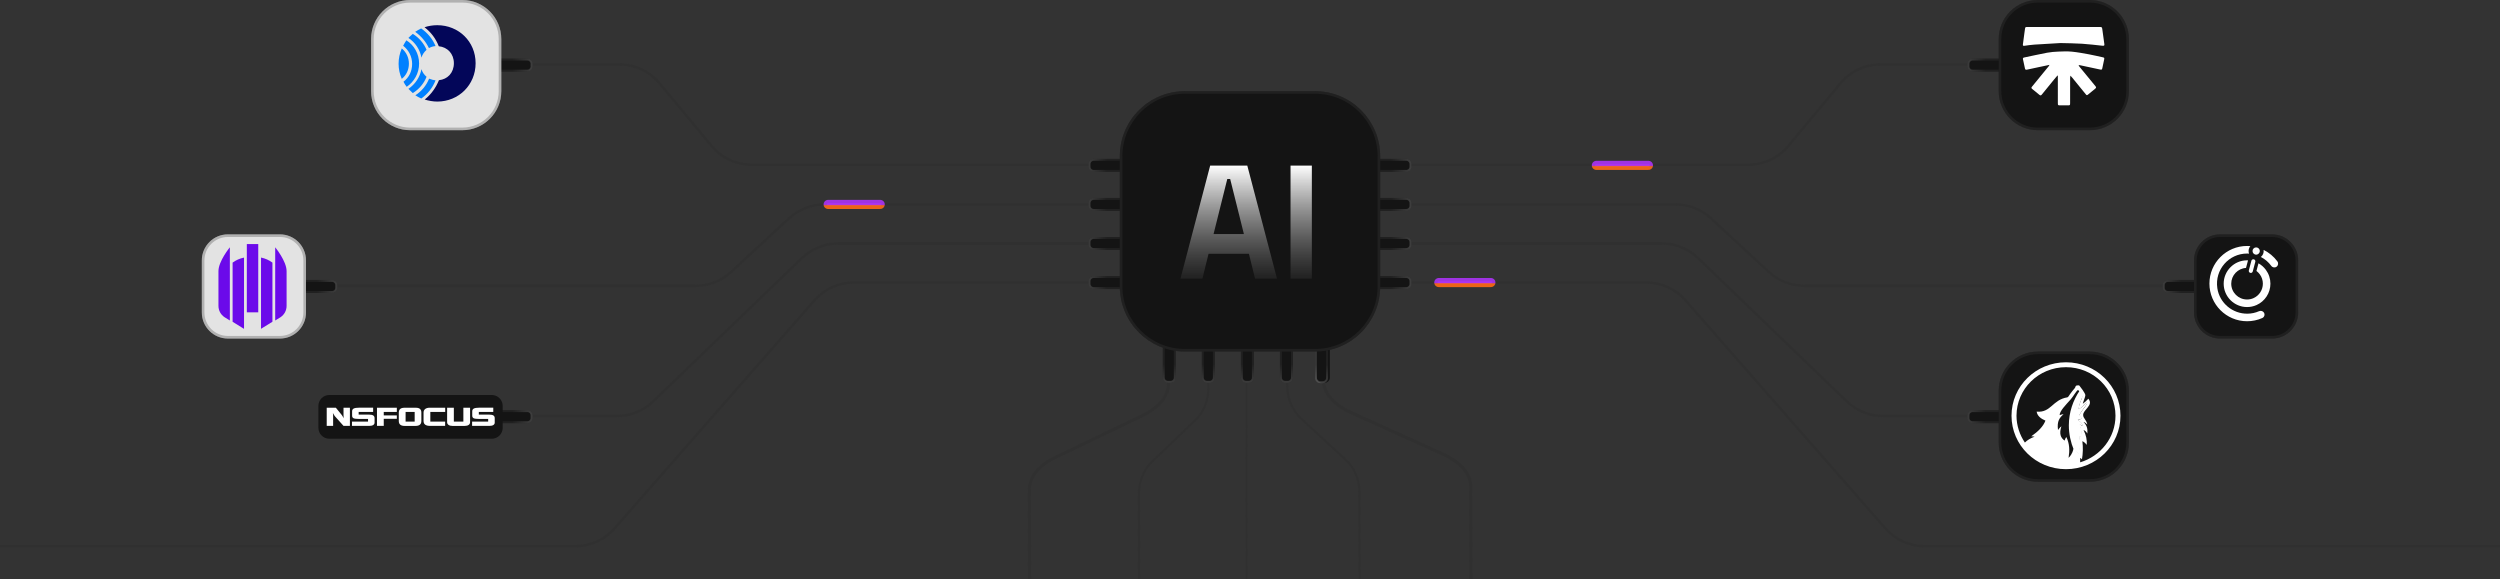 <?xml version="1.0" encoding="utf-8"?>
<svg width="100%" height="100%" viewBox="0 0 1920 445" version="1.1" xmlns="http://www.w3.org/2000/svg" style="fill-rule:evenodd;clip-rule:evenodd;">
  <rect x="0" y="0" width="1920" height="445" fill="#333333" stroke="none"/>
  <path d="M 897.061 75.685 L 897.453 294.473 C 897.47 303.993 890.134 313.029 877.434 319.128 L 810.575 351.242 C 797.875 357.342 790.539 366.377 790.556 375.897 L 790.687 448.952" style="fill: none; fill-rule: nonzero; stroke: rgb(47, 47, 47); stroke-opacity: 0.7; stroke-width: 2.42px;"/>
  <path d="M 927.652 79.223 L 928.044 298.011 C 928.061 307.531 924.401 316.562 918.057 322.654 L 884.657 354.73 C 878.313 360.822 874.653 369.853 874.67 379.373 L 874.801 452.428" style="fill: none; fill-rule: nonzero; stroke: rgb(47, 47, 47); stroke-opacity: 0.7; stroke-width: 1.72px;"/>
  <path d="M 988.221 77.801 L 988.614 296.59 C 988.631 306.11 992.442 315.132 999.013 321.209 L 1033.61 353.207 C 1040.18 359.284 1043.99 368.306 1044.01 377.826 L 1044.14 450.881" style="fill: none; fill-rule: nonzero; stroke: rgb(47, 47, 47); stroke-opacity: 0.7; stroke-width: 1.74px;"/>
  <path d="M 956.995 79 L 957.387 297.788 C 957.405 307.308 957.404 316.335 957.386 322.42 L 957.291 354.458 C 957.273 360.543 957.273 369.57 957.29 379.09 L 957.421 452.144" style="fill: none; fill-rule: nonzero; stroke: rgb(47, 47, 47); stroke-opacity: 0.7; stroke-width: 1.41px;"/>
  <path d="M 1016.07 73.501 L 1016.46 292.289 C 1016.48 301.809 1024.25 310.827 1037.67 316.896 L 1108.3 348.853 C 1121.71 354.922 1129.48 363.94 1129.5 373.46 L 1129.63 446.514" style="fill: none; fill-rule: nonzero; stroke: rgb(47, 47, 47); stroke-opacity: 0.7; stroke-width: 2.51px;"/>
  <path d="M 1069.5 126.5 L 1342.73 126.5 C 1354.62 126.5 1365.9 121.211 1373.5 112.068 L 1413.5 63.932 C 1421.1 54.789 1432.38 49.5 1444.27 49.5 L 1535.5 49.5" style="fill:none;fill-rule:nonzero;stroke:#2f2f2f;stroke-opacity:0.7;stroke-width:2px;"/>
  <path d="M 1069.5 187 L 1276.36 187 C 1286.72 187 1296.66 191.014 1304.12 198.197 L 1418.38 308.303 C 1425.84 315.486 1435.78 319.5 1446.14 319.5 L 1535.5 319.5" style="fill:none;fill-rule:nonzero;stroke:#2f2f2f;stroke-opacity:0.7;stroke-width:2px;"/>
  <path d="M 1069.5 157 L 1286.83 157 C 1296.9 157 1306.61 160.803 1314 167.65 L 1358.5 208.85 C 1365.89 215.697 1375.6 219.5 1385.67 219.5 L 1685.5 219.5" style="fill:none;fill-rule:nonzero;stroke:#2f2f2f;stroke-opacity:0.7;stroke-width:2px;"/>
  <path d="M 1069.5 217 L 1264.37 217 C 1275.89 217 1286.86 221.969 1294.45 230.634 L 1448.05 405.866 C 1455.64 414.531 1466.61 419.5 1478.13 419.5 L 1920 419.5" style="fill:none;fill-rule:nonzero;stroke:#2f2f2f;stroke-opacity:0.7;stroke-width:2px;"/>
  <path d="M 1511 49 L 1511 51 C 1511 53.208 1512.79 55 1515 55 L 1537 55 C 1539.21 55 1541 53.208 1541 51 L 1541 49 C 1541 46.792 1539.21 45 1537 45 L 1515 45 C 1512.79 45 1511 46.792 1511 49 Z" style="fill:#141414;"/>
  <path d="M 1511.75 49 L 1511.75 51 C 1511.75 52.794 1513.21 54.25 1515 54.25 L 1537 54.25 C 1538.79 54.25 1540.25 52.794 1540.25 51 L 1540.25 49 C 1540.25 47.206 1538.79 45.75 1537 45.75 L 1515 45.75 C 1513.21 45.75 1511.75 47.206 1511.75 49 Z" style="fill:none;stroke:url(#_Linear1);stroke-width:1.5px;"/>
  <path d="M 1511 319 L 1511 321 C 1511 323.208 1512.79 325 1515 325 L 1537 325 C 1539.21 325 1541 323.208 1541 321 L 1541 319 C 1541 316.792 1539.21 315 1537 315 L 1515 315 C 1512.79 315 1511 316.792 1511 319 Z" style="fill:#141414;"/>
  <path d="M 1511.75 319 L 1511.75 321 C 1511.75 322.794 1513.21 324.25 1515 324.25 L 1537 324.25 C 1538.79 324.25 1540.25 322.794 1540.25 321 L 1540.25 319 C 1540.25 317.206 1538.79 315.75 1537 315.75 L 1515 315.75 C 1513.21 315.75 1511.75 317.206 1511.75 319 Z" style="fill:none;stroke:url(#_Linear2);stroke-width:1.5px;"/>
  <path d="M 1661 219 L 1661 221 C 1661 223.208 1662.79 225 1665 225 L 1687 225 C 1689.21 225 1691 223.208 1691 221 L 1691 219 C 1691 216.792 1689.21 215 1687 215 L 1665 215 C 1662.79 215 1661 216.792 1661 219 Z" style="fill:#141414;"/>
  <path d="M 1661.75 219 L 1661.75 221 C 1661.75 222.794 1663.21 224.25 1665 224.25 L 1687 224.25 C 1688.79 224.25 1690.25 222.794 1690.25 221 L 1690.25 219 C 1690.25 217.206 1688.79 215.75 1687 215.75 L 1665 215.75 C 1663.21 215.75 1661.75 217.206 1661.75 219 Z" style="fill:none;stroke:url(#_Linear3);stroke-width:1.5px;"/>
  <path d="M 850.5 126.5 L 577.266 126.5 C 565.377 126.5 554.104 121.211 546.505 112.068 L 506.495 63.932 C 498.896 54.789 487.623 49.5 475.734 49.5 L 384.5 49.5" style="fill:none;fill-rule:nonzero;stroke:#2f2f2f;stroke-opacity:0.7;stroke-width:2px;"/>
  <path d="M 850.5 187 L 643.636 187 C 633.284 187 623.335 191.014 615.881 198.197 L 501.619 308.303 C 494.165 315.486 484.216 319.5 473.864 319.5 L 384.5 319.5" style="fill:none;fill-rule:nonzero;stroke:#2f2f2f;stroke-opacity:0.7;stroke-width:2px;"/>
  <path d="M 850.5 157 L 633.175 157 C 623.098 157 613.392 160.803 605.998 167.65 L 561.502 208.85 C 554.108 215.697 544.402 219.5 534.325 219.5 L 234.5 219.5" style="fill:none;fill-rule:nonzero;stroke:#2f2f2f;stroke-opacity:0.7;stroke-width:2px;"/>
  <path d="M 850.5 217 L 655.63 217 C 644.107 217 633.145 221.969 625.55 230.634 L 471.95 405.866 C 464.355 414.531 453.393 419.5 441.87 419.5 L 0 419.5" style="fill:none;fill-rule:nonzero;stroke:#2f2f2f;stroke-opacity:0.7;stroke-width:2px;"/>
  <path d="M 409 49 L 409 51 C 409 53.208 407.208 55 405 55 L 383 55 C 380.792 55 379 53.208 379 51 L 379 49 C 379 46.792 380.792 45 383 45 L 405 45 C 407.208 45 409 46.792 409 49 Z" style="fill:#141414;"/>
  <path d="M 408.25 49 L 408.25 51 C 408.25 52.794 406.794 54.25 405 54.25 L 383 54.25 C 381.206 54.25 379.75 52.794 379.75 51 L 379.75 49 C 379.75 47.206 381.206 45.75 383 45.75 L 405 45.75 C 406.794 45.75 408.25 47.206 408.25 49 Z" style="fill:none;stroke:url(#_Linear4);stroke-width:1.5px;"/>
  <path d="M 409 319 L 409 321 C 409 323.208 407.208 325 405 325 L 383 325 C 380.792 325 379 323.208 379 321 L 379 319 C 379 316.792 380.792 315 383 315 L 405 315 C 407.208 315 409 316.792 409 319 Z" style="fill:#141414;"/>
  <path d="M 408.25 319 L 408.25 321 C 408.25 322.794 406.794 324.25 405 324.25 L 383 324.25 C 381.206 324.25 379.75 322.794 379.75 321 L 379.75 319 C 379.75 317.206 381.206 315.75 383 315.75 L 405 315.75 C 406.794 315.75 408.25 317.206 408.25 319 Z" style="fill:none;stroke:url(#_Linear5);stroke-width:1.5px;"/>
  <path d="M 259 219 L 259 221 C 259 223.208 257.208 225 255 225 L 233 225 C 230.792 225 229 223.208 229 221 L 229 219 C 229 216.792 230.792 215 233 215 L 255 215 C 257.208 215 259 216.792 259 219 Z" style="fill:#141414;"/>
  <path d="M 258.25 219 L 258.25 221 C 258.25 222.794 256.794 224.25 255 224.25 L 233 224.25 C 231.206 224.25 229.75 222.794 229.75 221 L 229.75 219 C 229.75 217.206 231.206 215.75 233 215.75 L 255 215.75 C 256.794 215.75 258.25 217.206 258.25 219 Z" style="fill:none;stroke:url(#_Linear6);stroke-width:1.5px;"/>
  <path d="M 1084 126 L 1084 128 C 1084 130.208 1082.21 132 1080 132 L 1058 132 C 1055.79 132 1054 130.208 1054 128 L 1054 126 C 1054 123.792 1055.79 122 1058 122 L 1080 122 C 1082.21 122 1084 123.792 1084 126 Z" style="fill:#141414;"/>
  <path d="M 1083.25 126 L 1083.25 128 C 1083.25 129.794 1081.79 131.25 1080 131.25 L 1058 131.25 C 1056.21 131.25 1054.75 129.794 1054.75 128 L 1054.75 126 C 1054.75 124.206 1056.21 122.75 1058 122.75 L 1080 122.75 C 1081.79 122.75 1083.25 124.206 1083.25 126 Z" style="fill:none;stroke:url(#_Linear7);stroke-width:1.5px;"/>
  <path d="M 1084 156 L 1084 158 C 1084 160.208 1082.21 162 1080 162 L 1058 162 C 1055.79 162 1054 160.208 1054 158 L 1054 156 C 1054 153.792 1055.79 152 1058 152 L 1080 152 C 1082.21 152 1084 153.792 1084 156 Z" style="fill:#141414;"/>
  <path d="M 1083.25 156 L 1083.25 158 C 1083.25 159.794 1081.79 161.25 1080 161.25 L 1058 161.25 C 1056.21 161.25 1054.75 159.794 1054.75 158 L 1054.75 156 C 1054.75 154.206 1056.21 152.75 1058 152.75 L 1080 152.75 C 1081.79 152.75 1083.25 154.206 1083.25 156 Z" style="fill:none;stroke:url(#_Linear8);stroke-width:1.5px;"/>
  <path d="M 1084 186 L 1084 188 C 1084 190.208 1082.21 192 1080 192 L 1058 192 C 1055.79 192 1054 190.208 1054 188 L 1054 186 C 1054 183.792 1055.79 182 1058 182 L 1080 182 C 1082.21 182 1084 183.792 1084 186 Z" style="fill:#141414;"/>
  <path d="M 1083.25 186 L 1083.25 188 C 1083.25 189.794 1081.79 191.25 1080 191.25 L 1058 191.25 C 1056.21 191.25 1054.75 189.794 1054.75 188 L 1054.75 186 C 1054.75 184.206 1056.21 182.75 1058 182.75 L 1080 182.75 C 1081.79 182.75 1083.25 184.206 1083.25 186 Z" style="fill:none;stroke:url(#_Linear9);stroke-width:1.5px;"/>
  <path d="M 1084 216 L 1084 218 C 1084 220.208 1082.21 222 1080 222 L 1058 222 C 1055.79 222 1054 220.208 1054 218 L 1054 216 C 1054 213.792 1055.79 212 1058 212 L 1080 212 C 1082.21 212 1084 213.792 1084 216 Z" style="fill:#141414;"/>
  <path d="M 1083.25 216 L 1083.25 218 C 1083.25 219.794 1081.79 221.25 1080 221.25 L 1058 221.25 C 1056.21 221.25 1054.75 219.794 1054.75 218 L 1054.75 216 C 1054.75 214.206 1056.21 212.75 1058 212.75 L 1080 212.75 C 1081.79 212.75 1083.25 214.206 1083.25 216 Z" style="fill:none;stroke:url(#_Linear10);stroke-width:1.5px;"/>
  <path d="M 988.992 294 L 986.992 294 C 984.784 294 982.992 292.208 982.992 290 L 982.992 268 C 982.992 265.792 984.784 264 986.992 264 L 988.992 264 C 991.2 264 992.992 265.792 992.992 268 L 992.992 290 C 992.992 292.208 991.2 294 988.992 294 Z" style="fill:#141414;"/>
  <path d="M 988.992 293.25 L 986.992 293.25 C 985.198 293.25 983.742 291.794 983.742 290 L 983.742 268 C 983.742 266.206 985.198 264.75 986.992 264.75 L 988.992 264.75 C 990.786 264.75 992.242 266.206 992.242 268 L 992.242 290 C 992.242 291.794 990.786 293.25 988.992 293.25 Z" style="fill:none;stroke:url(#_Linear11);stroke-width:1.5px;"/>
  <path d="M 1017.34 294 L 1015.34 294 C 1013.13 294 1011.34 292.208 1011.34 290 L 1011.34 268 C 1011.34 265.792 1013.13 264 1015.34 264 L 1017.34 264 C 1019.55 264 1021.34 265.792 1021.34 268 L 1021.34 290 C 1021.34 292.208 1019.55 294 1017.34 294 Z" style="fill:#141414;"/>
  <path d="M 1015.92 293.49 L 1013.92 293.49 C 1012.13 293.49 1010.67 292.034 1010.67 290.24 L 1010.67 268.24 C 1010.67 266.446 1012.13 264.99 1013.92 264.99 L 1015.92 264.99 C 1017.71 264.99 1019.17 266.446 1019.17 268.24 L 1019.17 290.24 C 1019.17 292.034 1017.71 293.49 1015.92 293.49 Z" style="fill:none;stroke:url(#_Linear12);stroke-width:1.5px;"/>
  <path d="M 958.992 294 L 956.992 294 C 954.784 294 952.992 292.208 952.992 290 L 952.992 268 C 952.992 265.792 954.784 264 956.992 264 L 958.992 264 C 961.2 264 962.992 265.792 962.992 268 L 962.992 290 C 962.992 292.208 961.2 294 958.992 294 Z" style="fill:#141414;"/>
  <path d="M 958.992 293.25 L 956.992 293.25 C 955.198 293.25 953.742 291.794 953.742 290 L 953.742 268 C 953.742 266.206 955.198 264.75 956.992 264.75 L 958.992 264.75 C 960.786 264.75 962.242 266.206 962.242 268 L 962.242 290 C 962.242 291.794 960.786 293.25 958.992 293.25 Z" style="fill:none;stroke:url(#_Linear13);stroke-width:1.5px;"/>
  <path d="M 928.992 294 L 926.992 294 C 924.784 294 922.992 292.208 922.992 290 L 922.992 268 C 922.992 265.792 924.784 264 926.992 264 L 928.992 264 C 931.2 264 932.992 265.792 932.992 268 L 932.992 290 C 932.992 292.208 931.2 294 928.992 294 Z" style="fill:#141414;"/>
  <path d="M 928.992 293.25 L 926.992 293.25 C 925.198 293.25 923.742 291.794 923.742 290 L 923.742 268 C 923.742 266.206 925.198 264.75 926.992 264.75 L 928.992 264.75 C 930.786 264.75 932.242 266.206 932.242 268 L 932.242 290 C 932.242 291.794 930.786 293.25 928.992 293.25 Z" style="fill:none;stroke:url(#_Linear14);stroke-width:1.5px;"/>
  <path d="M 898.992 294 L 896.992 294 C 894.784 294 892.992 292.208 892.992 290 L 892.992 268 C 892.992 265.792 894.784 264 896.992 264 L 898.992 264 C 901.2 264 902.992 265.792 902.992 268 L 902.992 290 C 902.992 292.208 901.2 294 898.992 294 Z" style="fill:#141414;"/>
  <path d="M 898.992 293.25 L 896.992 293.25 C 895.198 293.25 893.742 291.794 893.742 290 L 893.742 268 C 893.742 266.206 895.198 264.75 896.992 264.75 L 898.992 264.75 C 900.786 264.75 902.242 266.206 902.242 268 L 902.242 290 C 902.242 291.794 900.786 293.25 898.992 293.25 Z" style="fill:none;stroke:url(#_Linear15);stroke-width:1.5px;"/>
  <path d="M 836 126 L 836 128 C 836 130.208 837.792 132 840 132 L 862 132 C 864.208 132 866 130.208 866 128 L 866 126 C 866 123.792 864.208 122 862 122 L 840 122 C 837.792 122 836 123.792 836 126 Z" style="fill:#141414;"/>
  <path d="M 836.75 126 L 836.75 128 C 836.75 129.794 838.206 131.25 840 131.25 L 862 131.25 C 863.794 131.25 865.25 129.794 865.25 128 L 865.25 126 C 865.25 124.206 863.794 122.75 862 122.75 L 840 122.75 C 838.206 122.75 836.75 124.206 836.75 126 Z" style="fill:none;stroke:url(#_Linear16);stroke-width:1.5px;"/>
  <path d="M 836 156 L 836 158 C 836 160.208 837.792 162 840 162 L 862 162 C 864.208 162 866 160.208 866 158 L 866 156 C 866 153.792 864.208 152 862 152 L 840 152 C 837.792 152 836 153.792 836 156 Z" style="fill:#141414;"/>
  <path d="M 836.75 156 L 836.75 158 C 836.75 159.794 838.206 161.25 840 161.25 L 862 161.25 C 863.794 161.25 865.25 159.794 865.25 158 L 865.25 156 C 865.25 154.206 863.794 152.75 862 152.75 L 840 152.75 C 838.206 152.75 836.75 154.206 836.75 156 Z" style="fill:none;stroke:url(#_Linear17);stroke-width:1.5px;"/>
  <path d="M 836 186 L 836 188 C 836 190.208 837.792 192 840 192 L 862 192 C 864.208 192 866 190.208 866 188 L 866 186 C 866 183.792 864.208 182 862 182 L 840 182 C 837.792 182 836 183.792 836 186 Z" style="fill:#141414;"/>
  <path d="M 836.75 186 L 836.75 188 C 836.75 189.794 838.206 191.25 840 191.25 L 862 191.25 C 863.794 191.25 865.25 189.794 865.25 188 L 865.25 186 C 865.25 184.206 863.794 182.75 862 182.75 L 840 182.75 C 838.206 182.75 836.75 184.206 836.75 186 Z" style="fill:none;stroke:url(#_Linear18);stroke-width:1.5px;"/>
  <path d="M 836 216 L 836 218 C 836 220.208 837.792 222 840 222 L 862 222 C 864.208 222 866 220.208 866 218 L 866 216 C 866 213.792 864.208 212 862 212 L 840 212 C 837.792 212 836 213.792 836 216 Z" style="fill:#141414;"/>
  <path d="M 836.75 216 L 836.75 218 C 836.75 219.794 838.206 221.25 840 221.25 L 862 221.25 C 863.794 221.25 865.25 219.794 865.25 218 L 865.25 216 C 865.25 214.206 863.794 212.75 862 212.75 L 840 212.75 C 838.206 212.75 836.75 214.206 836.75 216 Z" style="fill:none;stroke:url(#_Linear19);stroke-width:1.5px;"/>
  <g transform="matrix(1, 0, 0, 1, 0, -4)">
    <path d="M1060,124l0,100c0,27.596 -22.404,50 -50,50l-100,0c-27.596,0 -50,-22.404 -50,-50l0,-100c0,-27.596 22.404,-50 50,-50l100,0c27.596,0 50,22.404 50,50Z" style="fill:#141414;"/>
    <path d="M1059,124l0,100c0,27.044 -21.956,49 -49,49l-100,0c-27.044,0 -49,-21.956 -49,-49l0,-100c0,-27.044 21.956,-49 49,-49l100,0c27.044,0 49,21.956 49,49Z" style="fill:none;stroke:#3c3c3c;stroke-opacity:0.3;stroke-width:2px;"/>
  </g>
  <path d="M 906.589 214 L 929.405 127.2 L 957.925 127.2 L 980.741 214 L 963.877 214 L 959.165 194.904 L 928.165 194.904 L 923.453 214 L 906.589 214 Z M 932.009 179.776 L 955.321 179.776 L 944.781 137.492 L 942.549 137.492 L 932.009 179.776 Z M 991.131 214 L 991.131 127.2 L 1007.5 127.2 L 1007.5 214 L 991.131 214 Z" style="fill:url(#_Linear20);fill-rule:nonzero;"/>
  <path d="M 235 200 L 235 240 C 235 251.038 226.038 260 215 260 L 175 260 C 163.962 260 155 251.038 155 240 L 155 200 C 155 188.962 163.962 180 175 180 L 215 180 C 226.038 180 235 188.962 235 200 Z" style="fill:#e3e3e3;"/>
  <path d="M 234 200 L 234 240 C 234 250.486 225.486 259 215 259 L 175 259 C 164.514 259 156 250.486 156 240 L 156 200 C 156 189.514 164.514 181 175 181 L 215 181 C 225.486 181 234 189.514 234 200 Z" style="fill:none;stroke:#3c3c3c;stroke-opacity:0.3;stroke-width:2px;"/>
  <g transform="matrix(1, 0, 0, 1, 0, -4)">
    <path d="M1635,34l0,40c0,16.557 -13.443,30 -30,30l-40,0c-16.557,0 -30,-13.443 -30,-30l0,-40c0,-16.557 13.443,-30 30,-30l40,0c16.557,0 30,13.443 30,30Z" style="fill:#141414;"/>
    <path d="M1634,34l0,40c0,16.006 -12.994,29 -29,29l-40,0c-16.006,0 -29,-12.994 -29,-29l0,-40c0,-16.006 12.994,-29 29,-29l40,0c16.006,0 29,12.994 29,29Z" style="fill:none;stroke:#3c3c3c;stroke-opacity:0.3;stroke-width:2px;"/>
  </g>
  <g transform="matrix(1, 0, 0, 1, 0, -4)">
    <path d="M1765,204l0,40c0,11.038 -8.962,20 -20,20l-40,0c-11.038,0 -20,-8.962 -20,-20l0,-40c0,-11.038 8.962,-20 20,-20l40,0c11.038,0 20,8.962 20,20Z" style="fill:#141414;"/>
    <path d="M1764,204l0,40c0,10.486 -8.514,19 -19,19l-40,0c-10.486,0 -19,-8.514 -19,-19l0,-40c0,-10.486 8.514,-19 19,-19l40,0c10.486,0 19,8.514 19,19Z" style="fill:none;stroke:#3c3c3c;stroke-opacity:0.3;stroke-width:2px;"/>
  </g>
  <g transform="matrix(1, 0, 0, 1, 0, -4)">
    <path d="M1635,304l0,40c0,16.557 -13.443,30 -30,30l-40,0c-16.557,0 -30,-13.443 -30,-30l0,-40c0,-16.557 13.443,-30 30,-30l40,0c16.557,0 30,13.443 30,30Z" style="fill:#141414;"/>
    <path d="M1634,304l0,40c0,16.006 -12.994,29 -29,29l-40,0c-16.006,0 -29,-12.994 -29,-29l0,-40c0,-16.006 12.994,-29 29,-29l40,0c16.006,0 29,12.994 29,29Z" style="fill:none;stroke:#3c3c3c;stroke-opacity:0.3;stroke-width:2px;"/>
  </g>
  <g transform="matrix(1, 0, 0, 1, 0, -4)">
    <path d="M385,34l0,40c0,16.557 -13.443,30 -30,30l-40,0c-16.557,0 -30,-13.443 -30,-30l0,-40c0,-16.557 13.443,-30 30,-30l40,0c16.557,0 30,13.443 30,30Z" style="fill:#e3e3e3;"/>
    <path d="M384,34l0,40c0,16.006 -12.994,29 -29,29l-40,0c-16.006,0 -29,-12.994 -29,-29l0,-40c0,-16.006 12.994,-29 29,-29l40,0c16.006,0 29,12.994 29,29Z" style="fill:none;stroke:#3c3c3c;stroke-opacity:0.3;stroke-width:2px;"/>
  </g>
  <g transform="matrix(1, 0, 0, 1, 0, -4)">
    <path d="M1734.94,243.01c-2.769,1.205 -5.693,1.852 -8.728,1.896c-11.54,0.223 -21.631,-8.191 -23.303,-19.598c-2.099,-14.265 8.95,-26.585 22.834,-26.585c0.514,-0 1.027,0.022 1.519,0.044c-0.872,-2.544 0.133,-4.732 0.98,-5.737l0,-0.022c-0.825,-0.067 -1.652,-0.111 -2.499,-0.111c-15.939,-0 -28.907,12.968 -28.907,28.906c0,15.939 12.968,28.907 28.907,28.907c4.062,-0 7.991,-0.825 11.674,-2.455c1.563,-0.692 2.21,-2.59 1.338,-4.107c-0.758,-1.296 -2.432,-1.741 -3.815,-1.138Z" style="fill:#fff;fill-rule:nonzero;"/>
    <path d="M1749.04,204.773c-2.791,-3.796 -6.451,-6.809 -10.58,-8.841c0.314,2.321 -0.647,4.243 -2.121,5.403l-0,0.022c3.126,1.606 5.895,3.952 8.014,6.854c0.96,1.294 2.768,1.583 4.062,0.624c1.294,-0.96 1.563,-2.768 0.625,-4.062Z" style="fill:#fff;fill-rule:nonzero;"/>
    <path d="M1732.73,199.572c1.541,-0 2.791,-1.25 2.791,-2.791c-0,-1.541 -1.25,-2.79 -2.791,-2.79c-1.538,-0 -2.79,1.249 -2.79,2.79c-0,1.541 1.252,2.791 2.79,2.791Z" style="fill:#fff;fill-rule:nonzero;"/>
    <path d="M1734.51,206.225l-1.563,5.892c0.983,0.714 1.854,1.586 2.59,2.591c1.539,2.097 2.344,4.576 2.344,7.164c0,4.799 -2.835,9.175 -7.233,11.116c-1.539,0.694 -3.191,1.027 -4.91,1.027c-6.697,0 -12.143,-5.445 -12.143,-12.143c0,-6.428 5.021,-11.696 11.338,-12.098l1.563,-5.826c-0.244,-0.022 -0.491,-0.022 -0.758,-0.022c-9.888,-0 -17.946,8.058 -17.946,17.946c-0,9.888 8.058,17.947 17.946,17.947c2.522,-0 4.954,-0.514 7.253,-1.517c6.498,-2.879 10.694,-9.332 10.694,-16.43c-0,-3.84 -1.206,-7.522 -3.483,-10.602c-1.54,-2.099 -3.482,-3.818 -5.692,-5.045Z" style="fill:#fff;fill-rule:nonzero;"/>
    <path d="M1728.22,213.567c0.827,0.225 1.697,-0.267 1.899,-1.116l1.963,-7.389c0.225,-0.825 -0.267,-1.697 -1.116,-1.897c-0.825,-0.224 -1.697,0.267 -1.897,1.116l-1.965,7.389c-0.2,0.828 0.291,1.675 1.116,1.897Z" style="fill:#fff;fill-rule:nonzero;"/>
  </g>
  <g transform="matrix(1, 0, 0, 1, 0, -4)">
    <path d="M386.069,315.745l0,16.804c0,4.638 -3.765,8.403 -8.402,8.403l-124.74,-0c-4.638,-0 -8.403,-3.765 -8.403,-8.403l0,-16.804c0,-4.638 3.765,-8.403 8.403,-8.403l124.74,0c4.637,0 8.402,3.765 8.402,8.403Z" style="fill:#141414;"/>
  </g>
  <g transform="matrix(1, 0, 0, 1, 0, -4)">
    <g opacity="0.9">
      <path d="M1145,221l-40,0" style="fill:none;fill-rule:nonzero;stroke:url(#_Linear23);stroke-width:7px;stroke-linecap:round;"/>
    </g>
    <path d="M1145,221l-40,0" style="fill:none;fill-rule:nonzero;stroke:url(#_Linear24);stroke-width:2px;stroke-linecap:round;"/>
    <g opacity="0.9">
      <path d="M1266,131l-40,0" style="fill:none;fill-rule:nonzero;stroke:url(#_Linear25);stroke-width:7px;stroke-linecap:round;"/>
    </g>
    <path d="M1266,131l-40,0" style="fill:none;fill-rule:nonzero;stroke:url(#_Linear26);stroke-width:2px;stroke-linecap:round;"/>
    <g opacity="0.9">
      <path d="M676,161l-40,0" style="fill:none;fill-rule:nonzero;stroke:url(#_Linear27);stroke-width:7px;stroke-linecap:round;"/>
    </g>
    <path d="M676,161l-40,0" style="fill:none;fill-rule:nonzero;stroke:url(#_Linear28);stroke-width:2px;stroke-linecap:round;"/>
  </g>
  <clipPath id="_clip29">
    <rect x="167.777" y="191.427" width="52.349" height="65.109"/>
  </clipPath>
  <g clip-path="url(#_clip29)" transform="matrix(1, 0, 0, 1, 0, -4)">
    <g id="Layer_2">
      <g id="ART">
        <path d="M189.561,191.427l8.774,-0l-0,52.458l-8.774,-0l0,-52.458Zm10.899,65.109l8.767,-5.433l-0,-45.416c-2.599,-1.927 -5.593,-3.254 -8.767,-3.884l0,54.733Zm-21.818,-5.406l8.773,5.433l0,-54.733c-3.173,0.621 -6.17,1.938 -8.773,3.857l-0,45.443Zm32.71,-57.211l0,56.233l4.075,-2.526c2.962,-1.948 4.729,-5.283 4.678,-8.828l0,-26.558c0.021,-7.66 -8.753,-18.321 -8.753,-18.321Zm-43.575,44.859c-0.055,3.546 1.714,6.882 4.678,8.828l4.075,2.526l-0,-56.213c-0,-0 -8.753,10.661 -8.753,18.321l-0,26.538Z" style="fill:#6b0aea;"/>
      </g>
    </g>
  </g>
  <clipPath id="_clip30">
    <rect x="306.22" y="23.352" width="59.048" height="58.657"/>
  </clipPath>
  <g clip-path="url(#_clip30)" transform="matrix(1, 0, 0, 1, 0, -4)">
    <g id="Layer_2_1_">
      <g id="Layer_1-2">
        <path d="M312.085,34.953c-0.912,1.434 -1.564,2.477 -2.476,4.171c4.171,3.259 6.908,8.212 6.908,13.948c0,5.735 -2.476,10.558 -6.648,13.686c0.652,1.434 1.565,2.738 2.477,3.911c5.605,-3.78 9.516,-10.298 9.516,-17.858c-0,-7.56 -3.911,-14.208 -9.777,-17.858Zm1.956,17.858c-0,-4.562 -2.086,-8.864 -5.475,-11.601c-3.259,7.56 -3.259,16.033 -0,23.333c3.65,-2.868 5.475,-7.17 5.475,-11.732Zm9.385,-26.982c-1.564,0.782 -3.129,1.694 -4.563,2.607c4.563,3.259 8.212,7.56 10.559,12.513c1.564,-0.912 3.389,-1.433 5.083,-1.564c-2.216,-5.344 -5.996,-10.037 -11.079,-13.556Zm0.26,31.284c-1.173,6.126 -4.823,11.601 -10.036,15.12c1.173,1.173 2.346,2.346 3.389,3.259c4.823,-2.998 8.472,-7.3 10.558,-12.514c-1.825,-1.564 -3.259,-3.519 -3.911,-5.865Zm5.866,7.299c-2.085,5.214 -5.735,9.646 -10.558,12.774c1.434,0.913 2.998,1.825 4.562,2.477c4.823,-3.389 8.733,-8.212 10.949,-13.947c-1.433,-0.131 -3.258,-0.652 -4.953,-1.304Zm-12.513,-34.412c-1.174,0.912 -2.216,2.086 -3.389,3.128c5.213,3.389 8.863,8.864 10.036,15.121c0.652,-2.346 2.086,-4.302 3.911,-5.996c-2.086,-4.953 -5.735,-9.255 -10.558,-12.253Z" style="fill:#0080ff;fill-rule:nonzero;"/>
        <path d="M335.809,23.352c-3.259,0 -6.648,0.522 -9.776,1.564c5.083,3.911 8.733,8.864 10.949,14.6c6.648,0.651 11.601,5.735 11.601,13.034c0,7.3 -4.823,12.384 -11.471,13.035c-2.346,5.736 -5.996,10.95 -10.949,14.86c2.998,0.913 6.387,1.564 9.646,1.564c16.424,0 29.459,-12.774 29.459,-29.459c-0,-16.684 -13.035,-29.198 -29.459,-29.198Z" style="fill:#030659;fill-rule:nonzero;"/>
      </g>
    </g>
  </g>
  <g transform="matrix(1, 0, 0, 1, 0, -4)">
    <path d="M1562.62,339.367c-3.066,1.055 -5.516,2.557 -7.512,4.512c-3.981,-5.863 -6.434,-13.081 -6.434,-20.598c-0,-20.599 17.011,-37.285 38.011,-37.285c20.996,-0 38.01,16.686 38.01,37.285c0,16.841 -11.495,31.121 -27.13,35.784l-0,-3.308c0.309,-0 0.767,0.3 1.379,1.051c0.768,-4.509 0.919,-9.172 0.307,-13.984c1.379,0.603 2.453,1.655 3.372,2.858c0.306,-3.609 -0.458,-7.518 -2.45,-11.427c1.225,0.452 2.143,1.355 2.911,2.709c0.306,-3.309 -0.155,-6.166 -2.911,-8.872c0.918,0.149 1.531,0.752 2.911,1.955c-0.768,-3.909 -3.221,-4.661 -3.221,-7.366c0,-4.212 8.279,-7.37 3.988,-12.481c-1.38,1.503 -2.76,2.857 -4.291,3.909c0.613,-2.406 1.992,-5.261 1.992,-6.615c0,-1.503 -3.987,-6.615 -4.6,-7.366c-0.151,-0.152 -0.919,-0.303 -1.531,-0.152c-1.841,0.152 -1.228,1.355 -1.996,2.106c-1.07,1.352 -2.601,3.006 -3.678,4.661c-0.764,0.903 -1.225,2.254 -1.989,2.405c-11.499,1.803 -12.569,12.027 -23.604,10.975c0.458,3.309 3.217,5.412 6.744,6.918c-1.689,4.508 -5.674,8.417 -10.883,12.026c0.919,0 1.686,0.152 2.605,0.3Zm-17.779,-16.086c-0,22.704 18.7,41.045 41.844,41.045c23.143,-0 41.84,-18.341 41.84,-41.045c0,-22.705 -18.697,-41.045 -41.84,-41.045c-23.144,-0 -41.844,18.34 -41.844,41.045Zm40.003,-1.203c-1.38,0.151 -1.686,0.3 -3.066,0.751c0.155,-3.309 4.446,-7.518 8.585,-12.178c1.992,-2.254 4.597,-7.066 5.516,-7.066c0.612,0 3.22,3.609 3.22,4.96c0,1.806 -2.298,4.812 -2.914,9.924c3.066,-1.352 4.6,-4.512 6.438,-5.412c0.461,2.254 -3.063,4.66 -5.822,9.924c1.073,0.899 1.531,1.502 1.989,2.554c-0.613,0.303 -1.683,0.603 -3.218,1.054c2.454,1.352 3.527,2.855 3.988,4.509c-1.073,-0.6 -1.686,-0.751 -2.608,-0.9c1.535,4.057 1.686,7.063 1.535,9.321c-0.613,-0 -1.38,-0.3 -1.841,-0.752c1.38,8.121 -0.306,9.62 -0.155,13.681c-1.225,-1.806 -2.45,-2.858 -3.981,-3.757c-1.074,4.057 -2.763,5.863 -3.833,6.914c0.919,-5.712 0.764,-10.823 -1.689,-15.938c-0.764,0.755 -0.916,1.658 -1.377,2.709c-3.066,-2.106 -4.291,-5.263 -2.453,-10.975c-1.38,1.051 -1.838,1.951 -2.605,2.854c-0.919,-6.917 1.225,-9.472 4.291,-12.177Z" style="fill:#fff;fill-rule:nonzero;"/>
    <path d="M1599.91,331.19c-0.641,-1.882 -1.759,-3.294 -4.158,-4.705c1.597,-0.47 2.718,-0.783 3.359,-1.099c-0.483,-1.253 -0.96,-1.881 -2.081,-2.664c2.88,-5.491 6.397,-8.001 6.078,-10.195c-1.762,0.941 -3.517,4.234 -6.715,5.645c0.637,-5.333 3.037,-8.468 3.037,-10.35c-0,-0.944 -1.121,-2.825 -2.081,-4.079c-5.276,7.685 -8.474,16.939 -8.474,26.976c0,6.589 1.44,13.018 3.839,18.824c1.598,1.096 2.877,2.036 4.158,3.921c-0.161,-4.237 1.598,-5.806 0.158,-14.274c0.641,0.313 1.279,0.783 1.92,0.783c0.161,-2.352 -0,-5.332 -1.601,-9.724c0.802,-0 1.279,0.315 2.561,0.941Z" style="fill:#fff;fill-rule:nonzero;"/>
  </g>
  <g transform="matrix(1, 0, 0, 1, 0, -4)">
    <path d="M1565.2,55.678c-2.892,0.616 -5.684,1.204 -8.47,1.818c-0.782,0.173 -1.349,0.076 -1.541,-0.825c-0.514,-2.398 -1.049,-4.79 -1.554,-7.188c-0.155,-0.737 0.067,-1.158 0.931,-1.334c5.867,-1.197 11.703,-2.549 17.586,-3.651c2.829,-0.528 5.735,-0.753 8.618,-0.873c3.445,-0.143 6.924,-0.287 10.344,0.042c4.387,0.423 8.74,1.245 13.083,2.035c3.517,0.641 6.992,1.5 10.491,2.248c1.491,0.317 1.586,0.4 1.273,1.926c-0.449,2.204 -0.984,4.392 -1.403,6.603c-0.181,0.949 -0.574,1.156 -1.498,0.952c-5.103,-1.123 -10.217,-2.195 -15.327,-3.276c-0.375,-0.079 -0.764,-0.098 -1.419,-0.181c0.275,0.528 0.384,0.861 0.593,1.114c4.121,5.035 8.251,10.062 12.386,15.086c0.56,0.683 0.764,1.22 -0.116,1.894c-1.94,1.493 -3.813,3.079 -5.688,4.656c-0.547,0.46 -0.975,0.476 -1.429,-0.084c-3.574,-4.392 -7.149,-8.786 -10.731,-13.173c-0.317,-0.387 -0.685,-0.732 -1.28,-1.364c-0.093,0.847 -0.19,1.331 -0.19,1.817c-0.011,6.404 -0.005,12.808 -0.011,19.212c-0,1.72 -0.065,1.781 -1.762,1.787c-1.894,0.007 -3.786,0.005 -5.68,0c-1.965,-0.002 -1.977,-0.011 -1.979,-1.933c-0.005,-6.445 -0.002,-12.889 -0.002,-19.334l-0,-1.512c-0.109,-0.037 -0.22,-0.076 -0.332,-0.114c-0.81,0.957 -1.634,1.904 -2.428,2.874c-3.209,3.912 -6.432,7.816 -9.585,11.773c-0.639,0.801 -1.137,0.724 -1.79,0.194c-1.898,-1.549 -3.792,-3.105 -5.691,-4.656c-0.648,-0.53 -0.551,-1.014 -0.041,-1.63c4.361,-5.306 8.7,-10.631 13.039,-15.956c0.093,-0.114 0.137,-0.264 0.4,-0.801c-3.109,0.657 -5.903,1.245 -8.797,1.854Z" style="fill:#fff;fill-rule:nonzero;"/>
    <path d="M1582.36,37.066c-6.774,0.394 -13.431,0.743 -20.078,1.202c-2.56,0.176 -5.105,0.571 -7.651,0.914c-0.924,0.125 -1.151,-0.255 -1.042,-1.076c0.368,-2.746 0.717,-5.494 1.086,-8.24c0.18,-1.352 0.426,-2.698 0.574,-4.052c0.09,-0.831 0.528,-1.107 1.287,-1.07c0.282,0.014 0.565,-0.002 0.847,-0.002c18.323,0 36.646,-0.002 54.971,0c1.91,0 1.965,-0.005 2.241,1.868c0.556,3.774 1.053,7.557 1.554,11.338c0.136,1.051 -0.237,1.311 -1.343,1.195c-5.311,-0.549 -10.613,-1.225 -15.936,-1.563c-5.452,-0.347 -10.926,-0.357 -16.51,-0.514Z" style="fill:#fff;fill-rule:nonzero;"/>
  </g>
  <path d="M 250.917 327.078 L 250.917 313.12 L 257.927 313.12 L 262.379 318.605 C 262.508 318.776 262.681 318.991 262.852 319.271 C 263.024 319.551 263.734 320.711 264.036 321.25 C 263.971 320.862 263.95 320.711 263.885 320.282 C 263.842 319.852 263.82 319.401 263.82 318.905 L 263.82 313.12 L 268.724 313.12 L 268.724 327.078 L 263.82 327.078 L 257.282 319.766 C 257.132 319.615 256.96 319.357 256.766 319.056 C 256.552 318.734 255.864 317.572 255.627 317.141 C 255.712 317.55 255.712 317.68 255.777 318.11 C 255.821 318.519 255.841 318.97 255.841 319.464 L 255.841 327.078 L 250.917 327.078 Z M 283.67 327.078 C 284.917 327.078 285.907 326.863 286.616 326.411 C 287.325 325.959 287.67 325.357 287.67 324.583 L 287.67 321.164 C 287.67 320.239 287.347 319.551 286.68 319.099 C 286.014 318.669 284.982 318.432 283.584 318.432 L 275.455 318.432 L 275.455 316.346 L 286.573 316.346 L 286.573 313.099 L 275.82 313.099 C 273.907 313.099 272.509 313.314 271.67 313.745 C 270.831 314.174 270.423 314.862 270.423 315.851 L 270.423 319.207 C 270.423 320.153 270.766 320.82 271.476 321.185 C 272.186 321.551 273.627 321.744 275.82 321.744 L 282.659 321.744 L 282.659 323.787 L 270.315 323.787 L 270.315 327.078 L 283.67 327.078 Z" style="fill:#fff;"/>
  <path d="M 330.272 327.078 C 328.595 327.078 327.348 326.755 326.53 326.132 C 325.691 325.508 325.283 324.54 325.283 323.271 L 325.283 316.906 C 325.283 315.702 325.712 314.755 326.53 314.11 C 327.369 313.465 328.552 313.12 330.1 313.12 L 341.907 313.12 L 341.907 316.368 L 330.487 316.368 L 330.487 323.808 L 341.863 323.808 L 341.863 327.078 L 330.272 327.078 Z M 361.024 313.12 L 355.863 313.12 L 355.863 323.808 L 348.552 323.808 L 348.552 313.12 L 343.391 313.12 L 343.391 324.217 C 343.391 325.099 343.756 325.809 344.487 326.324 C 345.218 326.841 346.208 327.099 347.477 327.099 L 356.96 327.099 C 358.228 327.099 359.218 326.841 359.949 326.324 C 360.681 325.809 361.024 325.099 361.024 324.217 L 361.024 313.12 Z M 375.95 327.078 C 377.196 327.078 378.185 326.863 378.896 326.411 C 379.605 325.959 379.949 325.357 379.949 324.583 L 379.949 321.164 C 379.949 320.239 379.626 319.551 378.96 319.099 C 378.294 318.669 377.261 318.432 375.863 318.432 L 367.735 318.432 L 367.735 316.346 L 378.831 316.346 L 378.831 313.099 L 368.078 313.099 C 366.164 313.099 364.767 313.314 363.928 313.745 C 363.09 314.174 362.681 314.862 362.681 315.851 L 362.681 319.207 C 362.681 320.153 363.025 320.82 363.735 321.185 C 364.444 321.551 365.885 321.744 368.078 321.744 L 374.917 321.744 L 374.917 323.787 L 362.573 323.787 L 362.573 327.078 L 375.95 327.078 Z M 322.53 314.045 C 323.261 314.669 323.605 315.615 323.605 316.906 L 323.605 323.336 C 323.605 324.583 323.24 325.529 322.487 326.153 C 321.756 326.776 320.638 327.099 319.154 327.099 L 310.724 327.099 C 309.24 327.099 308.122 326.776 307.39 326.153 C 306.638 325.529 306.272 324.583 306.272 323.336 L 306.272 316.906 C 306.272 315.637 306.638 314.669 307.369 314.067 C 308.1 313.443 309.218 313.143 310.724 313.143 L 319.154 313.143 C 320.702 313.12 321.82 313.422 322.53 314.045 M 318.466 316.368 L 311.498 316.368 L 311.498 323.808 L 318.466 323.808 L 318.466 316.368 Z M 294.724 327.078 L 294.724 321.659 L 304.767 321.659 L 304.767 319.034 L 294.724 319.034 L 294.724 316.368 L 304.767 316.368 L 304.767 313.12 L 289.52 313.12 L 289.52 327.078 L 294.724 327.078 Z" style="fill:#fff;"/>
  <defs>
    <linearGradient id="_Linear1" x1="0" y1="0" x2="1" y2="0" gradientUnits="userSpaceOnUse" gradientTransform="matrix(-30, 0, 0, -30, 1539.5, 50)">
      <stop offset="0" style="stop-color:#3c3c3c;stop-opacity:0.3"/>
      <stop offset="0.48" style="stop-color:#3c3c3c;stop-opacity:0.3"/>
      <stop offset="1" style="stop-color:#a2a2a2;stop-opacity:0.3"/>
    </linearGradient>
    <linearGradient id="_Linear2" x1="0" y1="0" x2="1" y2="0" gradientUnits="userSpaceOnUse" gradientTransform="matrix(-30, 0, 0, -30, 1539.5, 320)">
      <stop offset="0" style="stop-color:#3c3c3c;stop-opacity:0.3"/>
      <stop offset="0.48" style="stop-color:#3c3c3c;stop-opacity:0.3"/>
      <stop offset="1" style="stop-color:#a2a2a2;stop-opacity:0.3"/>
    </linearGradient>
    <linearGradient id="_Linear3" x1="0" y1="0" x2="1" y2="0" gradientUnits="userSpaceOnUse" gradientTransform="matrix(-30, 0, 0, -30, 1689.5, 220)">
      <stop offset="0" style="stop-color:#3c3c3c;stop-opacity:0.3"/>
      <stop offset="0.48" style="stop-color:#3c3c3c;stop-opacity:0.3"/>
      <stop offset="1" style="stop-color:#a2a2a2;stop-opacity:0.3"/>
    </linearGradient>
    <linearGradient id="_Linear4" x1="0" y1="0" x2="1" y2="0" gradientUnits="userSpaceOnUse" gradientTransform="matrix(30, 0, 0, 30, 379, 50)">
      <stop offset="0" style="stop-color:#3c3c3c;stop-opacity:0.3"/>
      <stop offset="0.48" style="stop-color:#3c3c3c;stop-opacity:0.3"/>
      <stop offset="1" style="stop-color:#a2a2a2;stop-opacity:0.3"/>
    </linearGradient>
    <linearGradient id="_Linear5" x1="0" y1="0" x2="1" y2="0" gradientUnits="userSpaceOnUse" gradientTransform="matrix(30, 0, 0, 30, 379, 320)">
      <stop offset="0" style="stop-color:#3c3c3c;stop-opacity:0.3"/>
      <stop offset="0.48" style="stop-color:#3c3c3c;stop-opacity:0.3"/>
      <stop offset="1" style="stop-color:#a2a2a2;stop-opacity:0.3"/>
    </linearGradient>
    <linearGradient id="_Linear6" x1="0" y1="0" x2="1" y2="0" gradientUnits="userSpaceOnUse" gradientTransform="matrix(30, 0, 0, 30, 229, 220)">
      <stop offset="0" style="stop-color:#3c3c3c;stop-opacity:0.3"/>
      <stop offset="0.48" style="stop-color:#3c3c3c;stop-opacity:0.3"/>
      <stop offset="1" style="stop-color:#a2a2a2;stop-opacity:0.3"/>
    </linearGradient>
    <linearGradient id="_Linear7" x1="0" y1="0" x2="1" y2="0" gradientUnits="userSpaceOnUse" gradientTransform="matrix(30, 0, 0, 30, 1054, 127)">
      <stop offset="0" style="stop-color:#3c3c3c;stop-opacity:0.3"/>
      <stop offset="0.48" style="stop-color:#3c3c3c;stop-opacity:0.3"/>
      <stop offset="1" style="stop-color:#a2a2a2;stop-opacity:0.3"/>
    </linearGradient>
    <linearGradient id="_Linear8" x1="0" y1="0" x2="1" y2="0" gradientUnits="userSpaceOnUse" gradientTransform="matrix(30, 0, 0, 30, 1054, 157)">
      <stop offset="0" style="stop-color:#3c3c3c;stop-opacity:0.3"/>
      <stop offset="0.48" style="stop-color:#3c3c3c;stop-opacity:0.3"/>
      <stop offset="1" style="stop-color:#a2a2a2;stop-opacity:0.3"/>
    </linearGradient>
    <linearGradient id="_Linear9" x1="0" y1="0" x2="1" y2="0" gradientUnits="userSpaceOnUse" gradientTransform="matrix(30, 0, 0, 30, 1054, 187)">
      <stop offset="0" style="stop-color:#3c3c3c;stop-opacity:0.3"/>
      <stop offset="0.48" style="stop-color:#3c3c3c;stop-opacity:0.3"/>
      <stop offset="1" style="stop-color:#a2a2a2;stop-opacity:0.3"/>
    </linearGradient>
    <linearGradient id="_Linear10" x1="0" y1="0" x2="1" y2="0" gradientUnits="userSpaceOnUse" gradientTransform="matrix(30, 0, 0, 30, 1054, 217)">
      <stop offset="0" style="stop-color:#3c3c3c;stop-opacity:0.3"/>
      <stop offset="0.48" style="stop-color:#3c3c3c;stop-opacity:0.3"/>
      <stop offset="1" style="stop-color:#a2a2a2;stop-opacity:0.3"/>
    </linearGradient>
    <linearGradient id="_Linear11" x1="0" y1="0" x2="1" y2="0" gradientUnits="userSpaceOnUse" gradientTransform="matrix(0, 30, -30, 0, 987.992, 265.5)">
      <stop offset="0" style="stop-color:#3c3c3c;stop-opacity:0.3"/>
      <stop offset="0.48" style="stop-color:#3c3c3c;stop-opacity:0.3"/>
      <stop offset="1" style="stop-color:#a2a2a2;stop-opacity:0.3"/>
    </linearGradient>
    <linearGradient id="_Linear12" x1="0" y1="0" x2="1" y2="0" gradientUnits="userSpaceOnUse" gradientTransform="matrix(0, 30, -30, 0, 1014.92, 265.74)">
      <stop offset="0" style="stop-color:#3c3c3c;stop-opacity:0.3"/>
      <stop offset="0.48" style="stop-color:#3c3c3c;stop-opacity:0.3"/>
      <stop offset="1" style="stop-color:#a2a2a2;stop-opacity:0.3"/>
    </linearGradient>
    <linearGradient id="_Linear13" x1="0" y1="0" x2="1" y2="0" gradientUnits="userSpaceOnUse" gradientTransform="matrix(0, 30, -30, 0, 957.992, 265.5)">
      <stop offset="0" style="stop-color:#3c3c3c;stop-opacity:0.3"/>
      <stop offset="0.48" style="stop-color:#3c3c3c;stop-opacity:0.3"/>
      <stop offset="1" style="stop-color:#a2a2a2;stop-opacity:0.3"/>
    </linearGradient>
    <linearGradient id="_Linear14" x1="0" y1="0" x2="1" y2="0" gradientUnits="userSpaceOnUse" gradientTransform="matrix(0, 30, -30, 0, 927.992, 265.5)">
      <stop offset="0" style="stop-color:#3c3c3c;stop-opacity:0.3"/>
      <stop offset="0.48" style="stop-color:#3c3c3c;stop-opacity:0.3"/>
      <stop offset="1" style="stop-color:#a2a2a2;stop-opacity:0.3"/>
    </linearGradient>
    <linearGradient id="_Linear15" x1="0" y1="0" x2="1" y2="0" gradientUnits="userSpaceOnUse" gradientTransform="matrix(0, 30, -30, 0, 897.992, 265.5)">
      <stop offset="0" style="stop-color:#3c3c3c;stop-opacity:0.3"/>
      <stop offset="0.48" style="stop-color:#3c3c3c;stop-opacity:0.3"/>
      <stop offset="1" style="stop-color:#a2a2a2;stop-opacity:0.3"/>
    </linearGradient>
    <linearGradient id="_Linear16" x1="0" y1="0" x2="1" y2="0" gradientUnits="userSpaceOnUse" gradientTransform="matrix(-30, 0, 0, -30, 864.5, 127)">
      <stop offset="0" style="stop-color:#3c3c3c;stop-opacity:0.3"/>
      <stop offset="0.48" style="stop-color:#3c3c3c;stop-opacity:0.3"/>
      <stop offset="1" style="stop-color:#a2a2a2;stop-opacity:0.3"/>
    </linearGradient>
    <linearGradient id="_Linear17" x1="0" y1="0" x2="1" y2="0" gradientUnits="userSpaceOnUse" gradientTransform="matrix(-30, 0, 0, -30, 864.5, 157)">
      <stop offset="0" style="stop-color:#3c3c3c;stop-opacity:0.3"/>
      <stop offset="0.48" style="stop-color:#3c3c3c;stop-opacity:0.3"/>
      <stop offset="1" style="stop-color:#a2a2a2;stop-opacity:0.3"/>
    </linearGradient>
    <linearGradient id="_Linear18" x1="0" y1="0" x2="1" y2="0" gradientUnits="userSpaceOnUse" gradientTransform="matrix(-30, 0, 0, -30, 864.5, 187)">
      <stop offset="0" style="stop-color:#3c3c3c;stop-opacity:0.3"/>
      <stop offset="0.48" style="stop-color:#3c3c3c;stop-opacity:0.3"/>
      <stop offset="1" style="stop-color:#a2a2a2;stop-opacity:0.3"/>
    </linearGradient>
    <linearGradient id="_Linear19" x1="0" y1="0" x2="1" y2="0" gradientUnits="userSpaceOnUse" gradientTransform="matrix(-30, 0, 0, -30, 864.5, 217)">
      <stop offset="0" style="stop-color:#3c3c3c;stop-opacity:0.3"/>
      <stop offset="0.48" style="stop-color:#3c3c3c;stop-opacity:0.3"/>
      <stop offset="1" style="stop-color:#a2a2a2;stop-opacity:0.3"/>
    </linearGradient>
    <linearGradient id="_Linear20" x1="0" y1="0" x2="1" y2="0" gradientUnits="userSpaceOnUse" gradientTransform="matrix(0, 87, -87, 0, 960, 127)">
      <stop offset="0" style="stop-color:#fff;stop-opacity:1"/>
      <stop offset="1" style="stop-color:#999;stop-opacity:0.1"/>
    </linearGradient>
    <linearGradient id="_Linear23" x1="0" y1="0" x2="1" y2="0" gradientUnits="userSpaceOnUse" gradientTransform="matrix(6.12323e-17,1,-1,6.12323e-17,1125,221)">
      <stop offset="0" style="stop-color:#ab33f5;stop-opacity:1"/>
      <stop offset="1" style="stop-color:#ff6914;stop-opacity:1"/>
    </linearGradient>
    <linearGradient id="_Linear24" x1="0" y1="0" x2="1" y2="0" gradientUnits="userSpaceOnUse" gradientTransform="matrix(6.12323e-17,1,-1,6.12323e-17,1125,221)">
      <stop offset="0" style="stop-color:#ab33f5;stop-opacity:0.9"/>
      <stop offset="1" style="stop-color:#ff6914;stop-opacity:0.9"/>
    </linearGradient>
    <linearGradient id="_Linear25" x1="0" y1="0" x2="1" y2="0" gradientUnits="userSpaceOnUse" gradientTransform="matrix(6.12323e-17,1,-1,6.12323e-17,1246,131)">
      <stop offset="0" style="stop-color:#ab33f5;stop-opacity:1"/>
      <stop offset="1" style="stop-color:#ff6914;stop-opacity:1"/>
    </linearGradient>
    <linearGradient id="_Linear26" x1="0" y1="0" x2="1" y2="0" gradientUnits="userSpaceOnUse" gradientTransform="matrix(6.12323e-17,1,-1,6.12323e-17,1246,131)">
      <stop offset="0" style="stop-color:#ab33f5;stop-opacity:0.9"/>
      <stop offset="1" style="stop-color:#ff6914;stop-opacity:0.9"/>
    </linearGradient>
    <linearGradient id="_Linear27" x1="0" y1="0" x2="1" y2="0" gradientUnits="userSpaceOnUse" gradientTransform="matrix(6.12323e-17,1,-1,6.12323e-17,656,161)">
      <stop offset="0" style="stop-color:#ab33f5;stop-opacity:1"/>
      <stop offset="1" style="stop-color:#ff6914;stop-opacity:1"/>
    </linearGradient>
    <linearGradient id="_Linear28" x1="0" y1="0" x2="1" y2="0" gradientUnits="userSpaceOnUse" gradientTransform="matrix(6.12323e-17,1,-1,6.12323e-17,656,161)">
      <stop offset="0" style="stop-color:#ab33f5;stop-opacity:0.9"/>
      <stop offset="1" style="stop-color:#ff6914;stop-opacity:0.9"/>
    </linearGradient>
  </defs>
</svg>